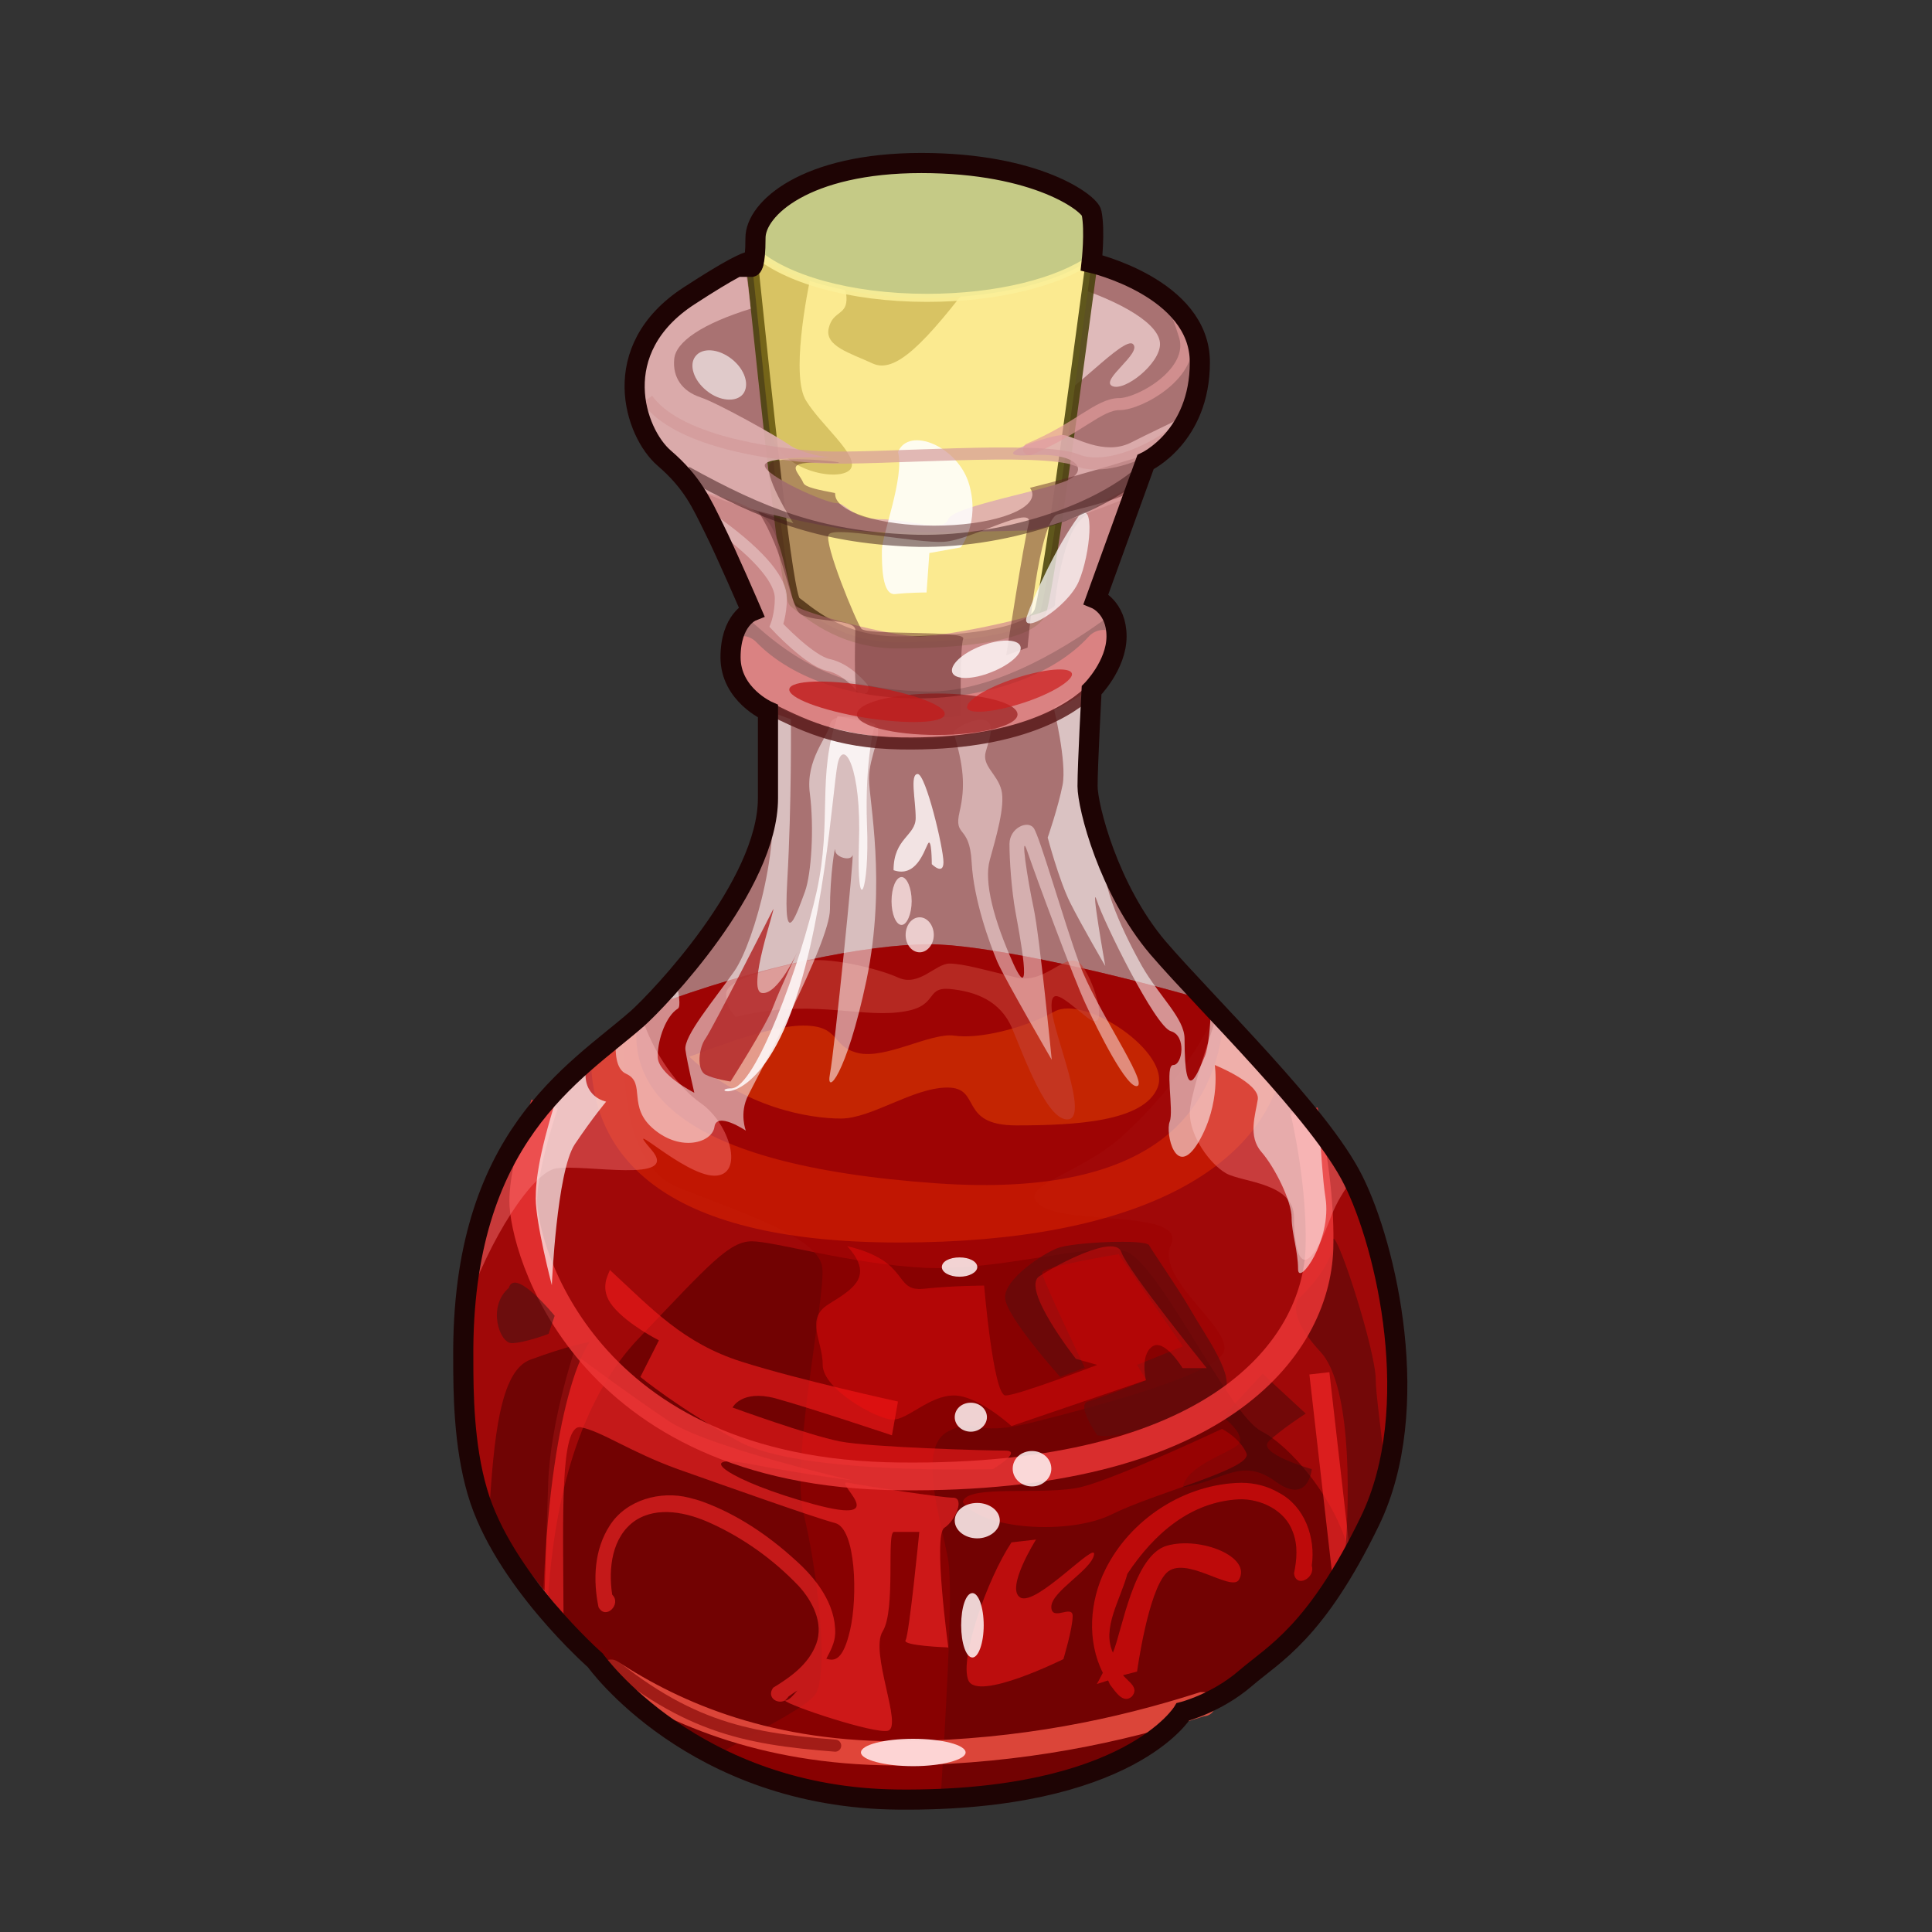 <?xml version="1.0" encoding="UTF-8" standalone="no"?>
<!DOCTYPE svg PUBLIC "-//W3C//DTD SVG 1.0//EN" "http://www.w3.org/TR/2001/REC-SVG-20010904/DTD/svg10.dtd">
<svg xmlns:svg="http://www.w3.org/2000/svg" xmlns="http://www.w3.org/2000/svg" version="1.0" width="100%" height="100%" viewBox="0 0 48 48" id="_red01">
<rect x="0" y="0" width="48" height="48" fill="#333333" stroke="none"/>
<defs id="defs2385"/>
<g id="red01" style="display:inline">
<path d="M 11.51,33.76 C 11.46,28.23 14.3,26.65 15.83,25.31 C 16.37,24.83 19.08,22 19.08,19.83 C 19.08,17.67 19.08,17.67 19.08,17.67 C 19.08,17.67 18.15,17.26 18.15,16.33 C 18.15,15.4 18.67,15.19 18.67,15.19 C 18.67,15.19 18.05,13.75 17.74,13.13 C 17.43,12.51 17.22,12 16.5,11.38 C 15.78,10.76 15.06,8.69 17.12,7.35 C 19.18,6.01 18.67,6.63 18.67,6.63 C 18.67,6.63 18.77,6.63 18.77,5.91 C 18.77,5.19 20.01,4.05 22.89,4.05 C 25.78,4.05 27.08,5.06 27.12,5.29 C 27.21,5.74 27.12,6.53 27.12,6.53 C 27.12,6.53 29.81,7.15 29.81,9 C 29.81,10.86 28.46,11.48 28.46,11.48 L 27.23,14.88 C 27.23,14.88 27.74,15.09 27.74,15.81 C 27.74,16.53 27.12,17.15 27.12,17.15 C 27.12,17.15 27.02,19.01 27.02,19.53 C 27.02,20.04 27.54,22.1 28.77,23.55 C 30.01,24.99 32.8,27.67 33.62,29.32 C 34.45,30.97 35.38,35 34.04,37.78 C 32.69,40.57 31.66,41.08 30.94,41.7 C 30.22,42.32 29.39,42.53 29.39,42.53 C 29.39,42.53 28.06,44.76 22.33,44.71 C 17.22,44.67 14.7,40.95 14.7,40.95 C 14.7,40.95 12.27,38.2 11.86,37.06 C 11.44,35.93 11.51,34.59 11.51,33.76 z" id="p2517" style="fill:#a97272;fill-opacity:1;fill-rule:evenodd;stroke:none;display:inline"/>
<path d="M 23.09,23.46 C 21.56,23.46 18.86,23.99 16.12,25.03 C 16.03,25.11 15.89,25.26 15.84,25.31 C 14.31,26.64 11.45,28.21 11.5,33.75 C 11.5,34.57 11.46,35.92 11.87,37.06 C 12.28,38.19 14.71,40.93 14.71,40.93 C 14.71,40.93 17.23,44.67 22.34,44.71 C 28.07,44.76 29.4,42.53 29.4,42.53 C 29.4,42.53 30.21,42.33 30.93,41.71 C 31.65,41.09 32.69,40.56 34.03,37.78 C 35.37,34.99 34.45,30.99 33.62,29.34 C 32.98,28.06 31.29,26.3 29.93,24.84 C 27.14,24.04 24.34,23.46 23.09,23.46 z" id="p3293" style="fill:#a00000;fill-opacity:0.93;fill-rule:evenodd;stroke:none"/>
<path d="M 18.68,30.84 C 18.12,30.84 17.63,31.4 15.87,33.25 C 14.56,34.62 13.81,36.82 13.62,39.65 C 14.16,40.31 14.71,40.93 14.71,40.93 C 14.71,40.93 17.23,44.67 22.34,44.71 C 28.07,44.76 29.4,42.53 29.4,42.53 C 29.4,42.53 30.21,42.33 30.93,41.71 C 31.56,41.17 32.45,40.69 33.56,38.71 C 33.22,37.21 31.99,35.88 31.34,35.56 C 30.54,35.16 28.77,31.33 27.96,31.09 C 27.16,30.85 24.84,31.58 23,31.5 C 21.15,31.41 19.24,30.84 18.68,30.84 z" id="p3295" style="fill:#680000;fill-opacity:0.81;fill-rule:evenodd;stroke:none"/>
<path d="M 23.09,23.46 C 21.56,23.46 18.86,23.99 16.12,25.03 C 16.01,25.13 15.9,25.25 15.84,25.31 C 15.75,25.38 15.62,25.48 15.53,25.56 C 15.4,27.28 15.71,29.05 16.84,29.5 C 18.68,30.22 20.35,30.77 20.43,31.5 C 20.51,32.22 19.64,36.31 19.96,37.59 C 20.28,38.87 20.6,41.42 20.28,42.06 C 20.1,42.4 18.81,43 17.84,43.59 C 17.99,43.67 18.15,43.73 18.31,43.81 C 18.46,43.88 18.61,43.96 18.78,44.03 C 18.79,44.03 18.8,44.02 18.81,44.03 C 19.09,44.14 19.4,44.25 19.71,44.34 C 19.72,44.34 19.74,44.34 19.75,44.34 C 19.92,44.39 20.12,44.42 20.31,44.46 C 20.39,44.48 20.47,44.51 20.56,44.53 C 20.59,44.53 20.62,44.52 20.65,44.53 C 20.88,44.57 21.1,44.63 21.34,44.65 C 21.66,44.69 21.99,44.71 22.34,44.71 C 22.71,44.72 23.04,44.7 23.37,44.68 C 23.47,43.04 23.69,39.54 23.56,38.78 C 23.4,37.81 22.76,35.96 23.56,35.56 C 24.36,35.16 24.05,35.74 25.65,35.34 C 27.25,34.94 29.97,34.21 30.37,33.65 C 30.77,33.09 28.69,31.81 29.09,30.93 C 29.49,30.05 26.59,30.44 25.87,29.96 C 25.15,29.48 26.86,29.18 27.9,28.21 C 28.56,27.61 29.56,26.54 30.21,25.15 C 30.11,25.04 30.04,24.95 29.93,24.84 C 27.14,24.04 24.34,23.46 23.09,23.46 z" id="p3297" style="fill:#9e0000;fill-opacity:0.51;fill-rule:evenodd;stroke:none"/>
<path d="M 15.15,31.55 C 16.22,32.54 16.98,33.37 18.42,33.83 C 19.87,34.29 22.31,34.82 22.31,34.82 L 22.16,35.66 C 22.16,35.66 20.1,34.97 19.26,34.74 C 18.42,34.52 18.2,34.97 18.2,34.97 C 18.2,34.97 20.1,35.66 20.86,35.81 C 21.62,35.96 24.52,36.04 24.97,36.04 C 25.43,36.04 24.67,36.5 24.67,36.5 C 24.67,36.5 19.87,36.65 18.35,35.81 C 16.83,34.97 15.91,34.21 15.91,34.21 L 16.37,33.3 C 16.37,33.3 15.61,32.92 15.23,32.46 C 14.85,32 15.15,31.62 15.15,31.55 z" id="p3429" style="fill:#f41d1d;fill-opacity:0.61;fill-rule:evenodd;stroke:none;display:inline"/>
<path d="M 15.18,41.53 C 16.8,42.59 19.14,43.61 22.53,43.56 C 25.4,43.51 27.77,43.01 29.87,42.34 C 29.88,42.34 29.89,42.34 29.9,42.34" id="p3328" style="fill:none;fill-opacity:0.62;fill-rule:evenodd;stroke:#f45647;stroke-width:0.60;stroke-linecap:round;stroke-linejoin:miter;stroke-miterlimit:4;stroke-dasharray:none;stroke-opacity:0.81;display:inline"/>
<path d="M 14.25,33.62 C 14.25,33.62 13.67,35.37 13.62,36.84 C 13.59,37.72 13.56,38.53 13.53,39.56 C 13.76,39.85 13.81,39.87 14,40.09 C 13.99,37.64 13.91,35.37 14.43,35.46 C 14.95,35.56 15.65,36.07 16.84,36.5 C 18.03,36.92 20.22,37.7 20.75,37.84 C 21.27,37.98 21.31,39.69 21.12,40.5 C 20.95,41.24 20.74,41.28 20.53,41.21 C 20.63,41.02 20.74,40.82 20.75,40.59 C 20.77,39.85 20.27,39.21 19.75,38.75 C 19.08,38.14 18.31,37.62 17.46,37.31 C 17.35,37.27 17.24,37.24 17.12,37.21 C 16.41,37.03 15.56,37.26 15.15,37.9 C 14.76,38.5 14.73,39.25 14.87,39.93 C 15.05,40.26 15.45,39.85 15.21,39.62 C 15.11,38.97 15.2,38.18 15.78,37.78 C 16.34,37.41 17.08,37.58 17.65,37.84 C 18.47,38.21 19.22,38.75 19.84,39.4 C 20.18,39.77 20.47,40.32 20.28,40.84 C 20.09,41.35 19.65,41.66 19.21,41.93 C 19.04,42.16 19.3,42.35 19.5,42.25 C 19.53,42.22 19.56,42.2 19.59,42.15 C 19.66,42.1 19.73,42.05 19.81,42 C 19.7,42.13 19.6,42.25 19.5,42.25 C 19.61,42.38 21.71,43.08 22.06,43 C 22.44,42.9 21.6,41.05 21.93,40.53 C 22.26,40 22.02,38.06 22.21,38.06 C 22.4,38.06 22.84,38.06 22.84,38.06 C 22.84,38.06 22.59,40.6 22.5,40.75 C 22.4,40.89 23.56,40.93 23.56,40.93 C 23.56,40.93 23.18,38.15 23.46,37.96 C 23.75,37.77 23.97,37.21 23.68,37.21 C 23.4,37.21 21.56,36.93 21.09,36.84 C 20.61,36.74 22.3,37.94 20.21,37.37 C 18.12,36.8 17.15,36.09 18.62,36.37 C 20.09,36.65 21.18,36.78 21.18,36.78 C 21.18,36.78 17.62,35.97 16.62,35.31 C 15.62,34.64 14.25,33.62 14.25,33.62 z" id="p3330" style="fill:#f62727;fill-opacity:0.62;fill-rule:evenodd;stroke:none;display:inline"/>
<path d="M 14.65,33.34 C 14.65,33.34 14.12,33.43 13.18,33.78 C 12.42,34.05 12.27,35.73 12.15,37.62 C 12.49,38.2 12.99,38.87 13.5,39.5 C 13.72,34.5 14.65,33.34 14.65,33.34 z" id="p3332" style="fill:#4a0000;fill-opacity:0.55;fill-rule:evenodd;stroke:none;display:inline"/>
<path d="M 30.84,36.84 C 29.44,36.86 28.08,37.74 27.46,39 C 27.07,39.78 27,40.77 27.4,41.56 C 27.32,41.72 27.25,41.84 27.25,41.84 L 27.53,41.75 C 27.55,41.78 27.56,41.83 27.59,41.87 C 27.71,42.02 27.9,42.34 28.12,42.15 C 28.31,41.93 28.04,41.79 27.9,41.62 L 28.25,41.53 C 28.25,41.53 28.52,39.54 28.98,39.08 C 29.44,38.62 30.59,39.56 30.78,39.25 C 31.11,38.68 29.83,38.17 29,38.4 C 28.16,38.63 27.88,40.52 27.65,41.06 C 27.37,40.45 27.83,39.76 28.01,39.1 C 28.68,38.09 29.59,37.31 30.78,37.25 C 31.32,37.23 31.93,37.52 32.12,38.06 C 32.25,38.39 32.22,38.75 32.15,39.09 C 32.2,39.47 32.69,39.2 32.59,38.9 C 32.69,38.21 32.42,37.43 31.78,37.09 C 31.49,36.92 31.17,36.84 30.84,36.84 z" id="p3334" style="fill:#d50e0e;fill-opacity:0.76;fill-rule:evenodd;stroke:none;display:inline"/>
<path d="M 17.12,26.25 C 18.49,27.53 20.12,27.79 20.89,27.79 C 21.66,27.79 22.68,27.02 23.54,27.02 C 24.4,27.02 23.8,27.96 25.25,27.96 C 26.71,27.96 28.42,27.87 28.76,27.02 C 29.11,26.16 26.97,24.71 26.2,25.13 C 25.42,25.56 24.31,25.82 23.71,25.73 C 23.11,25.65 22,26.33 21.31,26.16 C 20.63,25.99 20.89,25.48 19.95,25.48 C 19,25.48 17.21,26.25 17.12,26.25 z" id="p3336" style="fill:#f24f00;fill-opacity:0.45;fill-rule:evenodd;stroke:none;display:inline"/>
<path d="M 15.84,25.31 C 15.51,25.59 15.09,25.9 14.68,26.25 C 14.69,28.58 16.26,30.87 22.34,30.87 C 28.34,30.87 31.13,28.98 31.78,26.84 C 31.33,26.33 30.86,25.86 30.4,25.37 C 30.19,27.41 28.92,29.79 23.28,29.4 C 16.7,28.94 15.59,26.98 15.84,25.31 z" id="p3338" style="fill:#e82c00;fill-opacity:0.47;fill-rule:evenodd;stroke:none;display:inline"/>
<path d="M 33.34,39.03 L 32.78,34.12" id="p3340" style="fill:none;fill-rule:evenodd;stroke:#ff2c2c;stroke-width:0.5;stroke-linecap:butt;stroke-linejoin:miter;stroke-miterlimit:4;stroke-dasharray:none;stroke-opacity:0.62;display:inline"/>
<path d="M 27.26,35.66 C 27.26,35.66 26.73,34.9 27.03,34.82 C 27.33,34.74 28.48,34.29 28.48,34.29 L 28.25,33.91 L 29.39,33.45 L 27.79,31.16 C 27.79,31.16 25.89,31.47 25.89,31.62 C 25.89,31.77 26.95,33.98 26.95,33.98 L 26.34,34.21 C 26.34,34.21 24.97,32.69 24.97,32.23 C 24.97,31.77 25.89,31.16 26.27,31.01 C 26.65,30.86 28.48,30.78 28.55,30.94 C 28.63,31.09 29.32,32.08 29.62,32.61 C 29.92,33.14 30.76,34.29 30.38,34.59 C 30,34.9 28.02,35.81 27.26,35.66 z" id="p3431" style="fill:#610c0c;fill-opacity:0.73;fill-rule:evenodd;stroke:none;display:inline"/>
<path d="M 25.13,38.32 C 24.52,39.24 23.83,41.22 24.06,41.75 C 24.29,42.28 26.42,41.22 26.42,41.22 C 26.42,41.22 26.65,40.46 26.65,40.15 C 26.65,39.85 26.12,40.3 26.12,39.92 C 26.12,39.54 27.11,39.01 27.18,38.63 C 27.26,38.25 25.74,39.92 25.35,39.69 C 24.97,39.47 25.74,38.25 25.74,38.25 L 25.13,38.32 z" id="p3433" style="fill:#f41515;fill-opacity:0.57;fill-rule:evenodd;stroke:none;display:inline"/>
<path d="M 29.39,36.95 C 30.38,36.8 30.84,36.19 31.68,36.8 C 32.51,37.41 32.59,36.5 32.59,36.5 C 32.59,36.5 31.22,36.11 31.52,35.81 C 31.83,35.51 32.44,35.12 32.44,35.12 L 31.37,34.13 L 30.38,35.2 C 30.38,35.2 30.99,35.66 30.76,35.89 C 30.53,36.11 29.47,36.42 29.39,36.95 z" id="p3437" style="fill:#3b0a0a;fill-opacity:0.46;fill-rule:evenodd;stroke:none;display:inline"/>
<path d="M 33.12,30.78 C 33.11,30.79 33.12,30.83 33.12,30.87 C 33.12,31.48 32.28,32.25 32.28,32.25 C 32.28,32.25 31.89,32.6 32.81,33.59 C 33.51,34.35 33.58,36.78 33.4,38.9 C 33.6,38.57 33.82,38.21 34.03,37.78 C 34.2,37.41 34.33,37.02 34.43,36.62 C 34.32,35.59 34.18,34.61 34.18,34.28 C 34.18,33.56 33.24,30.64 33.12,30.78 z" id="p3439" style="fill:#3d0a0a;fill-opacity:0.46;fill-rule:evenodd;stroke:none;display:inline"/>
<path d="M 13.53,27.43 C 13.2,28.41 13,29.32 13,29.84 C 13,30.95 14.46,36.6 22.34,36.68 C 30.22,36.77 32.69,33.51 32.78,31.03 C 32.81,30.06 32.68,28.83 32.4,27.59" id="p3326" style="fill:none;fill-rule:evenodd;stroke:#eb3535;stroke-width:0.69;stroke-linecap:butt;stroke-linejoin:miter;stroke-miterlimit:4;stroke-dasharray:none;stroke-opacity:0.85;display:inline"/>
<path d="M 12.64,32 C 12.1,32.46 12.41,33.37 12.71,33.37 C 13.02,33.37 13.63,33.14 13.63,33.14 L 13.78,32.69 C 13.78,32.69 12.79,31.47 12.64,32 z" id="p3441" style="fill:#3b1313;fill-opacity:0.51;fill-rule:evenodd;stroke:none;display:inline"/>
<path d="M 18.27,25.27 C 20.06,24.81 21.28,25.27 22.32,25.15 C 23.36,25.04 22.95,24.52 23.59,24.57 C 24.23,24.63 24.86,24.86 25.15,25.56 C 25.44,26.25 26.02,27.87 26.54,27.81 C 27.06,27.75 26.19,25.73 26.13,25.09 C 26.08,24.46 26.42,24.81 27,25.27 C 27.58,25.73 27.23,24.46 26.89,24 C 26.54,23.53 26.02,24.46 25.27,24.29 C 24.51,24.11 23.94,23.94 23.59,23.94 C 23.24,23.94 22.84,24.52 22.32,24.29 C 21.8,24.05 20.52,23.76 20,23.88 C 19.48,24 18.04,24.29 18.04,24.69 C 18.04,25.09 18.27,25.21 18.27,25.27 z" id="p3470" style="fill:#c44034;fill-opacity:0.6;fill-rule:evenodd;stroke:none;display:inline"/>
<path d="M 15.93,25.21 C 15.9,25.25 15.86,25.29 15.84,25.31 C 14.42,26.55 11.85,27.99 11.53,32.62 C 12.17,30.72 13.25,29.12 13.81,29.03 C 14.5,28.91 16.93,29.42 16.18,28.56 C 15.43,27.69 16.99,29.21 17.75,29.21 C 18.5,29.21 18.15,27.92 17.4,27.4 C 16.88,27.04 16.21,26.17 15.93,25.21 z" id="p3473" style="fill:#fd7d7d;fill-opacity:0.43;fill-rule:evenodd;stroke:none;display:inline"/>
<path d="M 30.25,25.18 C 29.9,26.23 29.56,27.3 29.56,27.65 C 29.56,28.23 30.06,28.92 30.46,29.15 C 30.87,29.38 32.15,29.38 32.15,30.25 C 32.15,31.11 32.36,32.1 33.06,30.25 C 33.21,29.85 33.41,29.56 33.59,29.31 C 32.99,28.13 31.53,26.56 30.25,25.18 z" id="p3475" style="fill:#fe8181;fill-opacity:0.43;fill-rule:evenodd;stroke:none;display:inline"/>
<path d="M 23.99,43.54 C 23.99,43.72 23.4,43.88 22.69,43.88 C 21.97,43.88 21.39,43.72 21.39,43.54 C 21.39,43.35 21.97,43.2 22.69,43.2 C 23.4,43.2 23.99,43.35 23.99,43.54 L 23.99,43.54 z" id="p3477" style="fill:#fed8d8;fill-opacity:0.97;fill-rule:evenodd;stroke:none;marker:none;visibility:visible;display:inline;overflow:visible;enable-background:accumulate"/>
<path d="M 14.71,40.93 C 16.94,42.88 18.44,43.19 20.75,43.37" id="p3479" style="fill:none;fill-rule:evenodd;stroke:#790000;stroke-width:0.30;stroke-linecap:round;stroke-linejoin:miter;stroke-miterlimit:4;stroke-dasharray:none;stroke-opacity:0.6;display:inline"/>
<path d="M 23.92,37.32 C 24.38,38 26.57,38.15 27.63,37.62 C 28.69,37.09 31.12,36.49 30.97,36.11 C 30.81,35.73 30.36,35.5 30.36,35.5 C 30.36,35.5 27.79,36.71 26.88,36.94 C 25.97,37.17 24,36.86 23.92,37.32 z" id="p3494" style="fill:#c80303;fill-opacity:0.43;fill-rule:evenodd;stroke:none;display:inline"/>
<path d="M 21.05,30.96 C 22.64,31.34 22.18,32.09 22.94,32.02 C 23.7,31.94 24.45,31.94 24.45,31.94 C 24.45,31.94 24.68,34.67 24.98,34.67 C 25.29,34.67 27.26,33.91 27.26,33.91 L 26.73,33.76 C 26.73,33.76 25.36,32.02 25.82,31.71 C 26.27,31.41 27.71,30.65 27.86,31.11 C 28.01,31.56 29.98,33.99 29.98,33.99 L 29.38,33.99 C 29.38,33.99 28.92,33.23 28.62,33.46 C 28.32,33.68 28.47,34.29 28.47,34.29 L 25.13,35.43 C 25.13,35.43 24.3,34.67 23.7,34.67 C 23.09,34.67 22.56,35.27 22.18,35.27 C 21.8,35.27 20.44,34.52 20.44,33.91 C 20.44,33.3 19.99,32.77 20.59,32.4 C 21.2,32.02 21.73,31.71 21.05,30.96 z" id="p3496" style="fill:#fb0e0e;fill-opacity:0.38;fill-rule:evenodd;stroke:none;display:inline"/>
<path d="M 26.51,7.06 C 27.93,7.51 28.82,8.07 28.82,8.55 C 28.82,9.04 27.93,9.74 27.63,9.59 C 27.33,9.44 28.38,8.77 28.15,8.55 C 27.93,8.33 26.51,9.93 26.18,9.89 C 25.84,9.85 26.51,7.06 26.51,7.06 z" id="p3520" style="fill:#eccbcb;fill-opacity:0.81;fill-rule:evenodd;stroke:none;display:inline"/>
<path d="M 22.9,4.06 C 20.01,4.06 18.78,5.18 18.78,5.9 C 18.78,6.24 18.74,6.4 18.71,6.5 C 18.71,6.49 18.69,6.5 18.68,6.5 C 19.06,10.13 19.55,14.83 19.75,14.96 C 20,15.13 20.84,15.96 22.28,15.96 C 23.72,15.96 25.58,15.81 25.84,15.21 C 26,14.83 26.62,10.28 27.12,6.53 C 27.12,6.53 27.21,5.72 27.12,5.28 C 27.07,5.05 25.79,4.06 22.9,4.06 z" id="p3508" style="fill:#fbea90;fill-opacity:1;fill-rule:evenodd;stroke:#47400a;stroke-width:0.30;stroke-linecap:butt;stroke-linejoin:miter;stroke-miterlimit:4;stroke-dasharray:none;stroke-opacity:0.86;display:inline"/>
<path d="M 19.03,5.34 C 18.88,5.54 18.78,5.73 18.78,5.9 C 18.78,6.24 18.74,6.4 18.71,6.5 C 18.71,6.49 18.69,6.5 18.68,6.5 C 18.82,7.87 18.97,9.34 19.12,10.71 C 19.17,10.85 19.23,10.98 19.28,11.06 C 19.72,11.8 21,11.96 21.15,11.62 C 21.3,11.28 20.4,10.56 20.03,9.96 C 19.65,9.37 20.03,7.35 20.18,6.68 C 20.33,6.01 20.99,6.89 21.03,7.37 C 21.06,7.85 20.7,7.7 20.59,8.15 C 20.48,8.6 21.12,8.77 21.68,9.03 C 22.24,9.29 22.97,8.56 24.31,6.78 L 20.75,5.53 C 20.75,5.53 19.83,5.39 19.03,5.34 z" id="p3528" style="fill:#9d7f14;fill-opacity:0.36;fill-rule:evenodd;stroke:none;display:inline"/>
<path d="M 22.9,4.06 C 20.01,4.06 18.78,5.18 18.78,5.9 C 18.78,6.1 18.76,6.14 18.75,6.25 C 19.49,6.92 21.1,7.4 23.03,7.4 C 24.78,7.4 26.3,7.01 27.12,6.43 C 27.13,6.29 27.2,5.68 27.12,5.28 C 27.07,5.05 25.79,4.06 22.9,4.06 z" id="p3510" style="fill:#c5ca86;fill-opacity:1;fill-rule:evenodd;stroke:#fcf09a;stroke-width:0.2;stroke-linecap:round;stroke-linejoin:miter;marker:none;stroke-miterlimit:4;stroke-dasharray:none;stroke-dashoffset:0;stroke-opacity:0.86;visibility:visible;display:inline;overflow:visible;enable-background:accumulate"/>
<path d="M 18.49,6.61 C 18.46,6.55 18.41,6.5 17.12,7.34 C 15.06,8.68 15.77,10.75 16.5,11.37 C 16.77,11.61 16.96,11.84 17.12,12.06 C 17.3,12.15 17.52,12.25 17.65,12.31 C 18.73,12.75 20.43,13.07 21.21,13.18 C 22,13.29 25.19,13.18 25.56,13.18 C 25.88,13.18 27.43,12.61 28.15,12.31 L 28.46,11.46 C 28.46,11.46 29.17,11.16 29.56,10.28 C 29.06,10.53 28.54,10.77 28.09,11 C 27.42,11.33 26.69,10.84 26.43,10.81 C 26.17,10.77 24.4,11.38 25.56,11.31 C 26.71,11.23 27.04,11.64 26.59,11.9 C 26.14,12.16 23.67,12.57 23.56,12.9 C 23.45,13.24 22.58,12.9 21.87,12.9 C 21.16,12.9 21.04,12.5 20.78,12.5 C 20.52,12.5 18.99,11.82 19,11.56 C 19,11.3 21.04,11.37 20.75,11.37 C 20.45,11.37 19.88,11.24 19.62,11.06 C 19.36,10.87 17.85,10.02 17.4,9.87 C 16.95,9.72 16.71,9.38 16.75,8.93 C 16.78,8.49 17.46,8.04 18.65,7.67 C 18.61,7.33 18.58,6.92 18.49,6.61 z" id="p3522" style="fill:#deafaf;fill-opacity:0.92;fill-rule:evenodd;stroke:none;display:inline"/>
<path d="M 28.25,12.06 C 27.67,12.26 27,12.69 26.75,13.03 C 26.41,13.47 26.21,14.8 26.21,15.03 C 26.21,15.25 23.58,15.81 22.84,15.81 C 22.09,15.81 19.93,15.21 19.78,15.06 C 19.63,14.91 19.49,13.62 19.15,13.06 C 18.91,12.65 18.13,12.36 17.25,12.18 C 17.45,12.49 17.58,12.79 17.75,13.12 C 18.05,13.74 18.65,15.18 18.65,15.18 C 18.65,15.18 18.61,15.24 18.53,15.31 C 19.85,16.56 21.07,17.15 23.03,17.18 C 24.78,17.21 26.68,15.96 27.59,15.28 C 27.44,15 27.21,14.87 27.21,14.87 L 28.25,12.06 z" id="p3526" style="fill:#d59090;fill-opacity:0.76;fill-rule:evenodd;stroke:none;display:inline"/>
<path d="M 25.57,11.16 C 26.79,10.65 27.3,10.04 27.81,10.04 C 28.32,10.04 29.71,9.26 29.44,8.35 C 29.16,7.43 29.06,7.5 29.06,7.5" id="p3568" style="fill:none;fill-rule:evenodd;stroke:#e29b9b;stroke-width:0.30;stroke-linecap:round;stroke-linejoin:miter;stroke-miterlimit:4;stroke-dasharray:none;stroke-opacity:0.67"/>
<path d="M 27.15,17.09 C 26.43,17.39 26.18,17.59 26.18,17.59 C 26.18,17.59 26.51,18.93 26.4,19.5 C 26.29,20.06 26.03,20.81 26.03,20.81 C 26.03,20.81 26.31,21.87 26.59,22.43 C 26.87,22.99 27.46,24 27.46,24 C 27.46,24 27.08,21.86 27.25,22.37 C 27.41,22.88 28.7,25.51 29.09,25.62 C 29.48,25.73 29.38,26.46 29.15,26.46 C 28.93,26.46 29.17,27.59 29.06,27.87 C 28.95,28.15 29.21,29.33 29.78,28.37 C 30.34,27.41 30.18,26.46 30.18,26.46 C 30.18,26.46 31.3,26.91 31.25,27.31 C 31.19,27.7 31,28.23 31.34,28.62 C 31.68,29.01 32.09,29.85 32.09,30.25 C 32.09,30.64 32.25,31.08 32.25,31.53 C 32.25,31.98 33.1,30.81 32.93,29.75 C 32.86,29.3 32.83,28.68 32.78,28.06 C 31.98,27.02 31.02,25.99 30.09,25 C 30.07,25.47 30.03,26.01 29.93,26.25 C 29.76,26.64 29.43,27.57 29.43,25.81 C 29.43,25.3 28.82,24.78 28.37,24 C 27.99,23.32 27.28,21.92 27.46,21.25 C 27.16,20.46 27.03,19.79 27.03,19.53 C 27.03,19.01 27.12,17.15 27.12,17.15 C 27.12,17.15 27.15,17.09 27.15,17.09 z" id="p3399" style="fill:#ffffff;fill-opacity:0.57;fill-rule:evenodd;stroke:none;display:inline"/>
<path d="M 18.96,17.62 C 19.02,17.65 19.09,17.68 19.09,17.68 C 19.09,17.68 19.09,18.36 19.09,19.34 C 19.48,20.74 18.75,23.39 18.25,24.12 C 17.74,24.85 16.97,25.75 17.03,26.09 C 17.08,26.43 17.25,27.15 17.25,27.15 C 17.25,27.15 16.34,26.69 16.34,26.25 C 16.34,25.8 16.56,25.23 16.84,25.06 C 16.92,25.01 16.87,24.69 16.78,24.28 C 16.35,24.77 16.01,25.16 15.84,25.31 C 15.69,25.44 15.48,25.61 15.31,25.75 C 15.27,26.15 15.3,26.57 15.56,26.68 C 16.06,26.91 15.57,27.5 16.25,28.06 C 16.92,28.62 17.69,28.39 17.75,28 C 17.8,27.6 18.53,28.09 18.53,28.09 C 18.53,28.09 18.36,27.66 18.59,27.21 C 18.81,26.76 20.62,23.43 20.62,22.59 C 20.62,21.75 20.75,20.95 20.75,21.12 C 20.74,21.29 21.13,21.41 21.18,21.25 C 21.24,21.08 20.73,26.12 20.62,26.68 C 20.51,27.24 21.02,26.76 21.53,24.34 C 22.03,21.92 21.59,19.9 21.59,19.34 C 21.59,18.78 21.97,18.16 21.75,18 C 21.52,17.83 20.68,17.66 20.62,18 C 20.56,18.33 20.01,18.87 20.12,19.71 C 20.23,20.56 20.16,21.7 20,22.15 C 19.83,22.6 19.45,23.78 19.56,21.87 C 19.67,19.96 19.65,17.87 19.65,17.87 L 18.96,17.62 z" id="p3397" style="fill:#ffffff;fill-opacity:0.54;fill-rule:evenodd;stroke:none;display:inline"/>
<path d="M 19.21,22.59 C 19.21,22.59 17.71,25.54 17.53,25.8 C 17.36,26.03 17.3,26.58 17.53,26.7 C 17.75,26.81 18.15,26.87 18.15,26.87 C 18.15,26.87 19.05,25.46 19.21,25.01 C 19.38,24.56 19.83,23.61 19.83,23.61 C 19.83,23.61 19.33,24.73 18.93,24.67 C 18.54,24.62 19.27,22.54 19.21,22.59 z" id="p3393" style="fill:#b02020;fill-opacity:0.79;fill-rule:evenodd;stroke:none;display:inline"/>
<path d="M 14.59,26.37 C 14.37,26.56 14.15,26.74 13.93,26.96 C 13.39,28.6 13.31,29.32 13.31,29.78 C 13.31,30.39 13.71,31.93 13.71,31.93 C 13.71,31.93 13.83,29.11 14.28,28.43 C 14.73,27.76 15.06,27.37 15.06,27.37 C 15.06,27.37 14.45,27.26 14.56,26.53 C 14.57,26.48 14.58,26.42 14.59,26.37 z" id="p3405" style="fill:#fefcfc;fill-opacity:0.7;fill-rule:evenodd;stroke:none;display:inline"/>
<path d="M 23.69,18.19 C 23.94,19.03 23.99,19.53 23.84,20.17 C 23.69,20.82 24.09,20.47 24.14,21.42 C 24.19,22.36 24.59,23.45 24.78,23.9 C 24.98,24.35 26.13,26.33 26.13,26.33 C 26.13,26.33 25.83,23.25 25.68,22.56 C 25.53,21.86 25.33,20.57 25.53,21.17 C 25.73,21.76 26.67,24.3 26.97,24.94 C 27.27,25.59 28.01,27.08 28.26,26.98 C 28.51,26.88 27.22,25.04 26.82,23.95 C 26.42,22.86 25.83,20.77 25.68,20.57 C 25.53,20.37 25.08,20.57 25.08,20.97 C 25.08,21.37 25.13,22.11 25.23,22.66 C 25.33,23.21 25.68,25.04 25.18,23.95 C 24.69,22.86 24.44,21.91 24.59,21.37 C 24.74,20.82 24.98,20.03 24.88,19.63 C 24.78,19.23 24.39,19.03 24.49,18.68 C 24.59,18.34 24.74,17.94 24.44,17.89 C 24.14,17.84 23.69,18.14 23.69,18.19 z" id="p3462" style="fill:#fae3e3;fill-opacity:0.54;fill-rule:evenodd;stroke:none"/>
<path d="M 23.2,23.23 C 23.2,23.46 23.04,23.66 22.85,23.66 C 22.65,23.66 22.5,23.46 22.5,23.23 C 22.5,22.99 22.65,22.79 22.85,22.79 C 23.04,22.79 23.2,22.99 23.2,23.23 z" id="p3464" style="fill:#fae3e3;fill-opacity:0.81;fill-rule:evenodd;stroke:none;marker:none;visibility:visible;display:inline;overflow:visible;enable-background:accumulate"/>
<path d="M 22.65,22.39 C 22.65,22.71 22.53,22.98 22.4,22.98 C 22.26,22.98 22.15,22.71 22.15,22.39 C 22.15,22.06 22.26,21.79 22.4,21.79 C 22.53,21.79 22.65,22.06 22.65,22.39 z" id="p3466" style="fill:#fae3e3;fill-opacity:0.81;fill-rule:evenodd;stroke:none;marker:none;visibility:visible;display:inline;overflow:visible;enable-background:accumulate"/>
<path d="M 22.2,21.62 C 22.2,20.82 22.75,20.77 22.75,20.32 C 22.75,19.88 22.6,19.23 22.8,19.23 C 23,19.23 23.44,21.07 23.44,21.42 C 23.44,21.76 23.15,21.47 23.15,21.47 C 23.15,21.47 23.15,20.77 23.05,20.97 C 22.95,21.17 22.75,21.81 22.2,21.62 z" id="p3468" style="fill:#fdf3f3;fill-opacity:0.87;fill-rule:evenodd;stroke:none"/>
<path d="M 20.81,17.79 C 20.29,19.31 20.68,20.37 20.29,22.15 C 19.89,23.94 18.77,27.04 18.17,27.04 C 17.58,27.04 18.63,27.64 19.56,25.39 C 20.48,23.14 20.68,19.64 20.81,18.98 C 20.95,18.32 21.41,19.05 21.34,20.96 C 21.28,22.88 21.61,22.15 21.54,20.5 C 21.48,18.85 21.74,17.99 21.74,17.99 L 20.81,17.79 z" id="p3551" style="fill:#fefafa;fill-opacity:0.88;fill-rule:evenodd;stroke:none"/>
<path d="M 22.31,11.23 C 22.48,11.84 21.91,13.3 21.91,13.67 C 21.91,14.04 21.91,14.79 22.24,14.76 C 22.58,14.72 23.02,14.72 23.02,14.72 L 23.09,13.74 L 23.87,13.6 C 23.87,13.6 24.35,12.99 24.08,12.04 C 23.81,11.09 22.58,10.58 22.31,11.23 z" id="p3564" style="fill:#ffffff;fill-opacity:0.86;fill-rule:evenodd;stroke:none"/>
<path d="M 17.84,13.03 C 18.95,13.84 19.4,14.45 19.4,14.86 C 19.4,15.26 19.29,15.54 19.29,15.54 C 19.29,15.54 20.11,16.42 20.58,16.52 C 21.06,16.62 21.43,17.1 21.43,17.1" id="p3566" style="fill:none;fill-rule:evenodd;stroke:#e7c3c3;stroke-width:0.30;stroke-linecap:round;stroke-linejoin:miter;stroke-miterlimit:4;stroke-dasharray:none;stroke-opacity:0.68"/>
<path d="M 28.62,11.25 C 28.62,11.25 27.08,11.75 25.59,12.12 C 25.62,12.17 25.65,12.22 25.65,12.28 C 25.65,12.71 24.56,13.06 23.21,13.06 C 21.86,13.06 20.75,12.71 20.75,12.28 C 20.75,12.27 20.74,12.25 20.75,12.25 C 20.34,12.17 20.01,12.11 19.96,12 C 19.83,11.69 19.39,11.45 20.53,11.5 C 21.66,11.54 19.41,11.28 19.15,11.5 C 18.89,11.71 19.71,13 19.71,13 L 18.84,12.71 C 19.49,13.72 19.62,14.95 19.84,15.21 C 20.06,15.48 21.25,15.35 21.25,15.65 C 21.25,15.96 21.18,17.41 21.4,17.59 C 21.62,17.76 23.87,17.92 23.87,17.75 C 23.87,17.57 23.85,16.09 23.93,15.87 C 24.02,15.65 21.53,15.79 21.4,15.62 C 21.27,15.45 20.46,13.49 20.59,13.28 C 20.72,13.06 22.81,13.51 23.46,13.46 C 24.12,13.42 25.69,12.51 25.56,13 C 25.43,13.48 25,16.28 25,16.28 L 25.53,16.09 C 25.53,16.09 25.8,12.91 26.28,12.78 C 26.76,12.65 28.15,12.36 28.28,12.06 C 28.41,11.75 28.62,11.25 28.62,11.25 z" id="p3555" style="fill:#5c2323;fill-opacity:0.47;fill-rule:evenodd;stroke:none"/>
<path d="M 18.46,9.79 C 18.29,10.00 17.88,9.97 17.56,9.71 C 17.23,9.45 17.11,9.06 17.28,8.85 C 17.45,8.63 17.85,8.66 18.18,8.92 C 18.51,9.18 18.63,9.57 18.46,9.79 z" id="p3560" style="fill:#eddfdf;fill-opacity:0.81;fill-rule:evenodd;stroke:none;marker:none;visibility:visible;display:inline;overflow:visible;enable-background:accumulate"/>
<path d="M 16.08,9.92 C 16.8,10.93 19.03,11.29 20.4,11.36 C 21.77,11.43 25.88,11.07 26.75,11.43 C 27.61,11.79 29.13,10.93 29.42,10.5" id="p3562" style="fill:none;fill-rule:evenodd;stroke:#d39999;stroke-width:0.30;stroke-linecap:butt;stroke-linejoin:miter;stroke-miterlimit:4;stroke-dasharray:none;stroke-opacity:0.68"/>
<path d="M 26.8,12.82 C 26.22,13.62 25.68,14.82 25.51,15.32 C 25.34,15.82 26.51,15.11 26.8,14.45 C 27.09,13.78 27.22,12.37 26.8,12.82 z" id="p3570" style="fill:#ffffff;fill-opacity:0.73;fill-rule:evenodd;stroke:none"/>
<path d="M 17.05,11.73 C 18.95,12.78 20.35,13.33 22.6,13.43 C 24.85,13.53 27.5,12.68 28.66,11.43" id="p3572" style="fill:none;fill-rule:evenodd;stroke:#391616;stroke-width:0.30;stroke-linecap:butt;stroke-linejoin:miter;stroke-miterlimit:4;stroke-dasharray:none;stroke-opacity:0.51"/>
<path d="M 18.43,16.3 C 20.56,18.49 25.48,18.29 27.42,16.15" id="p3460" style="fill:none;fill-rule:evenodd;stroke:#e18484;stroke-width:1px;stroke-linecap:round;stroke-linejoin:miter;stroke-opacity:0.87"/>
<path d="M 18.91,17.5 C 19.93,18.01 20.75,18.44 22.38,18.47 C 25.34,18.52 26.66,17.6 27.12,17.14" id="p3574" style="fill:none;fill-rule:evenodd;stroke:#551515;stroke-width:0.30;stroke-linecap:round;stroke-linejoin:miter;stroke-miterlimit:4;stroke-dasharray:none;stroke-opacity:0.81"/>
<path d="M 11.51,33.76 C 11.46,28.23 14.3,26.65 15.83,25.31 C 16.37,24.83 19.08,22 19.08,19.83 C 19.08,17.67 19.08,17.67 19.08,17.67 C 19.08,17.67 18.15,17.26 18.15,16.33 C 18.15,15.4 18.67,15.19 18.67,15.19 C 18.67,15.19 18.05,13.75 17.74,13.13 C 17.43,12.51 17.22,12 16.5,11.38 C 15.78,10.76 15.06,8.69 17.12,7.35 C 19.18,6.01 18.67,6.63 18.67,6.63 C 18.67,6.63 18.77,6.63 18.77,5.91 C 18.77,5.19 20.01,4.05 22.89,4.05 C 25.78,4.05 27.08,5.06 27.12,5.29 C 27.21,5.74 27.12,6.53 27.12,6.53 C 27.12,6.53 29.81,7.15 29.81,9 C 29.81,10.86 28.46,11.48 28.46,11.48 L 27.23,14.88 C 27.23,14.88 27.74,15.09 27.74,15.81 C 27.74,16.53 27.12,17.15 27.12,17.15 C 27.12,17.15 27.02,19.01 27.02,19.53 C 27.02,20.04 27.54,22.1 28.77,23.55 C 30.01,24.99 32.8,27.67 33.62,29.32 C 34.45,30.97 35.38,35 34.04,37.78 C 32.69,40.57 31.66,41.08 30.94,41.7 C 30.22,42.32 29.39,42.53 29.39,42.53 C 29.39,42.53 28.06,44.76 22.33,44.71 C 17.22,44.67 14.79,41.25 14.79,41.25 C 14.79,41.25 12.49,39.23 11.86,37.06 C 11.52,35.9 11.51,34.59 11.51,33.76 z" id="stroke01" style="fill:none;fill-opacity:1;fill-rule:evenodd;stroke:#1e0404;stroke-width:0.5;stroke-linecap:butt;stroke-linejoin:miter;stroke-miterlimit:4;stroke-dasharray:none;stroke-opacity:1"/>
<path d="M 24.28,31.48 C 24.28,31.61 24.08,31.72 23.84,31.72 C 23.59,31.72 23.4,31.61 23.4,31.48 C 23.4,31.34 23.59,31.24 23.84,31.24 C 24.08,31.24 24.28,31.34 24.28,31.48 z" id="p3299" style="fill:#fff4f4;fill-opacity:0.86;fill-rule:evenodd;stroke:none;marker:none;visibility:visible;display:inline;overflow:visible;enable-background:accumulate"/>
<path d="M 24.52,35.21 C 24.52,35.4 24.34,35.57 24.12,35.57 C 23.89,35.57 23.72,35.4 23.72,35.21 C 23.72,35.01 23.89,34.85 24.12,34.85 C 24.34,34.85 24.52,35.01 24.52,35.21 z" id="p3301" style="fill:#fff4f4;fill-opacity:0.86;fill-rule:evenodd;stroke:none;marker:none;visibility:visible;display:inline;overflow:visible;enable-background:accumulate"/>
<path d="M 26.12,36.49 C 26.12,36.73 25.9,36.93 25.64,36.93 C 25.37,36.93 25.16,36.73 25.16,36.49 C 25.16,36.24 25.37,36.05 25.64,36.05 C 25.9,36.05 26.12,36.24 26.12,36.49 z" id="p3303" style="fill:#fff4f4;fill-opacity:0.86;fill-rule:evenodd;stroke:none;marker:none;visibility:visible;display:inline;overflow:visible;enable-background:accumulate"/>
<path d="M 24.84,37.78 C 24.84,38.02 24.58,38.22 24.28,38.22 C 23.97,38.22 23.72,38.02 23.72,37.78 C 23.72,37.53 23.97,37.34 24.28,37.34 C 24.58,37.34 24.84,37.53 24.84,37.78 z" id="p3305" style="fill:#fff4f4;fill-opacity:0.86;fill-rule:evenodd;stroke:none;marker:none;visibility:visible;display:inline;overflow:visible;enable-background:accumulate"/>
<path d="M 24.44,40.38 C 24.44,40.82 24.31,41.18 24.16,41.18 C 24,41.18 23.88,40.82 23.88,40.38 C 23.88,39.93 24,39.58 24.16,39.58 C 24.31,39.58 24.44,39.93 24.44,40.38 z" id="p3307" style="fill:#fff4f4;fill-opacity:0.86;fill-rule:evenodd;stroke:none;marker:none;visibility:visible;display:inline;overflow:visible;enable-background:accumulate"/>
<path d="M 25.28,17.75 C 25.28,18.03 24.38,18.26 23.28,18.26 C 22.18,18.26 21.29,18.03 21.29,17.75 C 21.29,17.46 22.18,17.23 23.28,17.23 C 24.38,17.23 25.28,17.46 25.28,17.75 z" id="p3545" style="fill:#8e0f0f;fill-opacity:0.62;fill-rule:evenodd;stroke:none;marker:none;visibility:visible;display:inline;overflow:visible;enable-background:accumulate"/>
<path d="M 23.47,17.75 C 23.44,17.97 22.54,18.00 21.48,17.83 C 20.41,17.65 19.58,17.34 19.61,17.12 C 19.65,16.90 20.54,16.87 21.61,17.05 C 22.66,17.22 23.51,17.53 23.47,17.75 L 23.47,17.75 z" id="p3547" style="fill:#c11d1d;fill-opacity:0.81;fill-rule:evenodd;stroke:none;marker:none;visibility:visible;display:inline;overflow:visible;enable-background:accumulate"/>
<path d="M 26.63,16.73 C 26.68,16.89 26.14,17.23 25.43,17.46 C 24.70,17.70 24.08,17.75 24.03,17.59 C 23.98,17.42 24.50,17.09 25.23,16.85 C 25.94,16.62 26.57,16.56 26.63,16.73 z" id="p3549" style="fill:#cc1f1f;fill-opacity:0.72;fill-rule:evenodd;stroke:none;marker:none;visibility:visible;display:inline;overflow:visible;enable-background:accumulate"/>
<path d="M 25.35,16.05 C 25.42,16.23 25.09,16.52 24.63,16.70 C 24.16,16.89 23.73,16.89 23.66,16.71 C 23.59,16.53 23.90,16.23 24.37,16.05 C 24.83,15.87 25.28,15.87 25.35,16.05 z" id="p3553" style="fill:#fdf3f3;fill-opacity:0.87;fill-rule:evenodd;stroke:none;marker:none;visibility:visible;display:inline;overflow:visible;enable-background:accumulate"/>
</g>
</svg>
